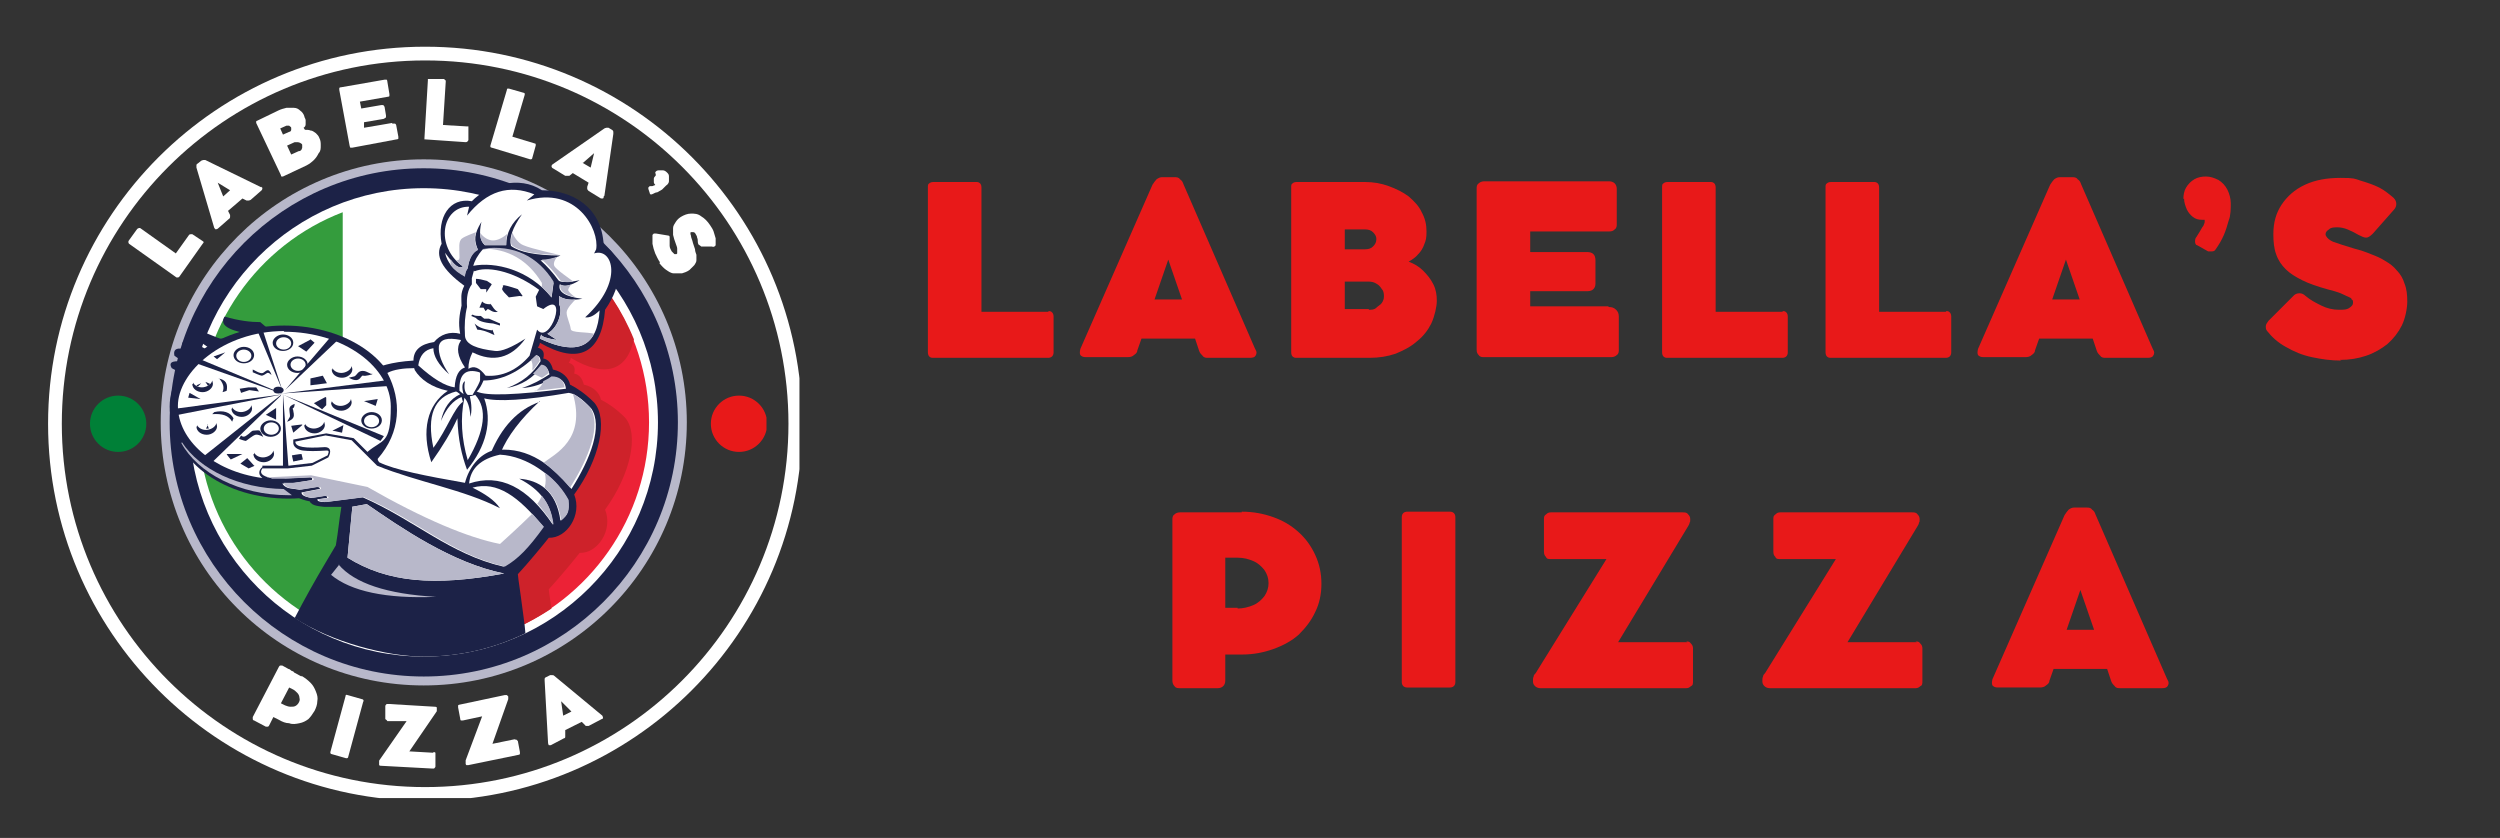 <?xml version="1.0" encoding="UTF-8"?>
<svg id="Layer_1" data-name="Layer 1" xmlns="http://www.w3.org/2000/svg" xmlns:xlink="http://www.w3.org/1999/xlink" version="1.1" viewBox="0 0 364 122">
  <rect x="0" y="0" width="364" height="122" fill="#333333" stroke="none"/>
  <defs>
    <style>
      .cls-1 {
        fill: #ce222a;
      }

      .cls-1, .cls-2, .cls-3, .cls-4, .cls-5, .cls-6, .cls-7, .cls-8, .cls-9, .cls-10, .cls-11, .cls-12 {
        stroke-width: 0px;
      }

      .cls-13 {
        clip-path: url(#clippath);
      }

      .cls-2, .cls-14 {
        fill: none;
      }

      .cls-3 {
        fill: #ec2236;
      }

      .cls-4, .cls-8 {
        fill: #b8b8ca;
      }

      .cls-5 {
        fill: #e81919;
      }

      .cls-15 {
        clip-path: url(#clippath-1);
      }

      .cls-16 {
        clip-path: url(#clippath-4);
      }

      .cls-17 {
        clip-path: url(#clippath-3);
      }

      .cls-18 {
        clip-path: url(#clippath-2);
      }

      .cls-19 {
        clip-path: url(#clippath-6);
      }

      .cls-20 {
        clip-path: url(#clippath-5);
      }

      .cls-6 {
        fill: #349c3d;
      }

      .cls-7 {
        fill: #008037;
      }

      .cls-8, .cls-9, .cls-10 {
        fill-rule: evenodd;
      }

      .cls-9, .cls-12 {
        fill: #1c2247;
      }

      .cls-10, .cls-11 {
        fill: #fff;
      }

      .cls-14 {
        stroke: #fff;
        stroke-miterlimit: 4;
        stroke-width: 4px;
      }
    </style>
    <clipPath id="clippath">
      <rect class="cls-2" x="13.1" y="57.6" width="8.2" height="8.2"/>
    </clipPath>
    <clipPath id="clippath-1">
      <circle class="cls-2" cx="17.2" cy="61.7" r="4.1"/>
    </clipPath>
    <clipPath id="clippath-2">
      <rect class="cls-2" x="7" y="6.8" width="109.4" height="109.4"/>
    </clipPath>
    <clipPath id="clippath-3">
      <path class="cls-2" d="M61.9,6.8C31.6,6.8,7,31.4,7,61.7s24.6,54.9,54.9,54.9,54.9-24.6,54.9-54.9S92.3,6.8,61.9,6.8Z"/>
    </clipPath>
    <clipPath id="clippath-4">
      <rect class="cls-2" x="23.4" y="23.2" width="76.6" height="76.6"/>
    </clipPath>
    <clipPath id="clippath-5">
      <rect class="cls-2" x="103.4" y="57.6" width="8.2" height="8.2"/>
    </clipPath>
    <clipPath id="clippath-6">
      <circle class="cls-2" cx="107.6" cy="61.7" r="4.1"/>
    </clipPath>
  </defs>
  <g class="cls-13">
    <g class="cls-15">
      <path class="cls-7" d="M13.1,57.6h8.2v8.2h-8.2v-8.2Z"/>
    </g>
  </g>
  <g class="cls-18">
    <g class="cls-17">
      <path class="cls-14" d="M61.9,6.8C31.6,6.8,7,31.4,7,61.7s24.6,54.9,54.9,54.9,54.9-24.6,54.9-54.9S92.3,6.8,61.9,6.8Z"/>
    </g>
  </g>
  <g class="cls-16">
    <path class="cls-4" d="M100,61.5c0,21.1-17.1,38.3-38.3,38.3s-38.3-17.1-38.3-38.3S40.6,23.2,61.7,23.2s38.3,17.1,38.3,38.3"/>
  </g>
  <path class="cls-12" d="M61.7,24.5c20.4,0,37,16.6,37,37s-16.6,37-37,37-37-16.6-37-37S41.3,24.5,61.7,24.5"/>
  <path class="cls-11" d="M27.6,61.5c0-18.8,15.3-34.1,34.1-34.1s34.1,15.3,34.1,34.1-15.3,34.1-34.1,34.1-34.1-15.3-34.1-34.1"/>
  <path class="cls-11" d="M61.7,28.7c18.1,0,32.8,14.7,32.8,32.8s-14.7,32.8-32.8,32.8-32.8-14.7-32.8-32.8,14.7-32.8,32.8-32.8"/>
  <path class="cls-6" d="M49.9,30.9v61.2c-12.3-4.8-21-16.7-21-30.6s8.7-25.9,21-30.6"/>
  <path class="cls-3" d="M73.5,92.2V30.9c12.3,4.7,21,16.7,21,30.6s-8.7,25.9-21,30.6"/>
  <path class="cls-1" d="M73.5,31.2c0,0,.2-.2.3-.2,8.4,3.3,15.1,10,18.5,18.4-1,4.6-4.2,5.7-9.2,2.7,0,.4-.3.7-.3.7.8.3,1,.7.8,1.6.7.1,1.2.7,1.4,1.6,1.4.3,2.3,1.2,2.5,2.2,1,.5,2.2,1.3,3.5,2.6,2.1,2.4.8,8.3-2.9,13.4,1.2,3-1.1,6.4-3.7,6.3-.7.9-3.1,3.8-4.5,5.3.1,1,.3,2,.4,2.8-2.1,1.4-4.4,2.6-6.8,3.6V31.2"/>
  <path class="cls-12" d="M42.9,90c1.4-2.7,3.2-5.9,4.4-7.9,14.9.2,24.4,1.7,28.5,4.5.3,2.4.6,4.2.7,5.6-4.5,2.2-9.5,3.4-14.8,3.4s-13.4-2.1-18.8-5.6"/>
  <path class="cls-12" d="M25.3,60.8c0-6.5,7.5-11.8,16.7-11.8s16.7,5.3,16.7,11.8-7.5,11.8-16.7,11.8-16.7-5.3-16.7-11.8"/>
  <path class="cls-9" d="M75.4,83.6c.1,1.1.3,2.1.4,3-5.1-.8-15.1-2.4-28.5-4.5.7-1.2,1.6-2.7,1.6-2.7.4-2.4.4-3.1.8-5.6h-2.5c-.6-.1-1.8-.1-2.1-.8-1.5-.3-2.2-.7-2.1-1.3-1.3,0-2.4-.5-2.6-1.3-2-.2-2.5-.8-2.7-1.7l16.4-14.8c.9-.5,2.8-1.2,6.1-1.4,0-1.5,1-2.4,3-2.7.9-1.1,2.3-1.6,3.8-1.2-.3-1.6-.1-2.8.2-4.1,0-1.1-.2-1.7.4-2.9-3.3-2.4-4.3-4.4-3.3-6.1-.7-3.9,1.2-6.8,4.4-6.2,2.3-2.4,6.9-3.8,10.2-1.6,4.3,0,8.7,2.3,9,8,3,1.8,2.8,5.7.2,9.4-.5,6.3-3.8,8.1-9.5,4.8,0,.4-.3.7-.3.7.8.3,1,.7.8,1.6.7.1,1.2.7,1.4,1.6,1.4.3,2.3,1.2,2.5,2.2,1,.5,2.2,1.3,3.5,2.6,2.1,2.4.8,8.3-2.9,13.4,1.2,3-1.1,6.4-3.7,6.3-.7.9-3.1,3.8-4.5,5.3"/>
  <path class="cls-12" d="M24.7,59.2c0-6.5,7.5-11.8,16.7-11.8s16.7,5.3,16.7,11.8-7.5,11.8-16.7,11.8-16.7-5.3-16.7-11.8"/>
  <path class="cls-9" d="M39.3,48.1l-1.4-1.2c-1.4,0-3.1-.2-5.2-.8-.7,1.1.3,1.9,3,2.4l-1.9.8h-1.7c0,.1-3.5-1.4-3.5-1.4-.8,0-1,.2-.7,1l2.6,1.8-.4.2-2.6-1.4c-.7,0-1,.2-1,.9l2.4,1.7v.3c0,0-2.3-1.6-2.3-1.6-1-.2-1.4.2-1.2,1l2.3,1.6c-.1.2-1.8-.8-1.8-.8-1,0-1.3.3-.9,1l2.9,1.6,11.4-7"/>
  <path class="cls-10" d="M69,39.4l-.3,1.1v.9c-.6.8-.8,1.9-.7,3.3-.3,1.2-.4,2.6-.3,4.2.1,1.3,1.8,1.9,4.4,2.2.9.1,2.4-.5,4.4-1.8-2.1,2.9-4.7,3.5-7.7,2-.4.8-.6,1.5-.6,2.4.8-.5,1.6-.2,2.5,1,2.4.2,4.6-.8,6.4-2.9l1.1-3.8c1.9,2.4,4.7-6,.9-3l-.9-.4-.2-1.4.5-1c-4.1-3-7.8-3.4-9.4-2.7"/>
  <path class="cls-10" d="M80.3,43.3c-3.3-4.1-8.3-5.2-11.4-4.6.2-.7.6-1.5,1.4-2.4,4.5-.5,8,1.1,10.3,4.9l-.3,2.2"/>
  <path class="cls-10" d="M69.6,36.3c-.8.4-1.3,1.3-1.5,2.7-.3.4-.4.8-.4,1.2-1.7-.9-2.6-2-2.9-3.4.7.9,1.8,2.6,2.6,2-4.2-3-3-8.8.9-8.7l-.3,1.3c2.9-3.6,6.1-4.6,9.8-3.1l-1.1.9c7.2-2.2,10.6,4.2,10.1,7.1l-.3.6c2.7-.9,4.4,4.1-1.3,9.3.6.1,1.3-.2,2.1-1-.3,5.3-3.2,6.7-8.7,4.1l.2-.6c0,.3.9.6,2.3.8l-1.4-.9c1.8-1.1,2.2-3.5,1.7-4.3v-1.2c.7.5,1.8.7,3.4.4-2.5-.3-3.6-1-3.3-2.1.7.4,1.6.2,2.9-.6-1.9.4-2.9.3-3.1,0-.8-1.1-1.7-2.1-2.6-2.9,1,0,1.9-.2,2.9-.7-3.6,0-6-.5-7.2-1.4-.3-1.1.2-2.6,1.6-4.6-1.5,1.2-2.3,2.7-2.3,4.5h-3.1c-.7-.6-.9-1.7-.5-3.4-1.1,1.8-1.1,2.7-.5,4.1"/>
  <path class="cls-9" d="M71.5,41.3l-.6-.4c-.7-.2-1.2-.3-1.6-.3v.6c0,0,.7.9.7.9h.8s0,.5,0,.5l.8-1.2"/>
  <path class="cls-9" d="M73.3,41.5l-.2.6c.1.3.5.7,1,1.2l1.5-.2h.2c0,.1.3,0,.3,0l-.7-1c-1.2-.4-1.9-.6-2.3-.6"/>
  <path class="cls-9" d="M71.4,44.3c-.6,0-.9-.1-1.2-.4l-.4.9h.4s.2,0,.2,0l.3.5.3-.3c.3,0,.7.6,1.5.4-.5-.2-.8-.8-1.1-1.2"/>
  <path class="cls-9" d="M72.8,47.1l-1.6-.7h-.7s-.5-.4-.5-.4c-.6,0-.9,0-1.2-.2l-.2.2.7.3c.3.4,1.1.7,2.5.8l1,.3v-.3"/>
  <path class="cls-9" d="M71.6,48.1c-1.4-.2-2-.5-2.5-1l.4.9c.5,0,1.3.2,2.5.8l-.3-.8"/>
  <path class="cls-10" d="M78.1,51.7c-2.5,2.5-5.1,3.7-7.7,3.7-.3.7-.6,1.3-1,1.6,1.4.7,5.8.5,13-.4-.1-1-.7-1.6-1.9-1.6-1.4.9-2.9,1.4-4.5,1.5,1.5-.5,2.8-1.2,4-2-.2-.9-.6-1.3-1.1-1.2-1.3,1.8-3,2.8-5.1,3.2,2.2-.8,3.8-2.1,4.9-3.9,0-.6-.3-.8-.5-.8"/>
  <path class="cls-10" d="M67.1,49.6c-.7,1-.5,2.3.6,3.9-.9.3-1.4,1.2-1.5,2.9-1.4-.2-3.1-1.2-5.3-3.2.2-1.4.9-2.3,2.2-2.5,0,1.1.7,2.4,2.3,3.8-1.1-1.6-1.6-3-1.5-4.1.2-1,1.2-1.3,3.2-.9"/>
  <path class="cls-10" d="M69.8,54.2c-2-.6-3,.3-2.9,2.7l.6.5c-.3-1-.2-1.7.2-1.9-.2,1,0,1.7.4,2h.7c.7-1.2,1.1-1.9,1.1-2.2v-1"/>
  <path class="cls-10" d="M66.4,57c-3.2.8-4.3,3.5-3.3,8.2,2-2.7,3-5.8,4.3-6.7l-.2-.7c-1.2.5-2.2,1.6-3,3.5.4-1.9,1.3-3.2,2.8-3.9l-.4-.3"/>
  <path class="cls-10" d="M67.6,58c-.6,2.9-.4,5.9.5,9,2.5-4.3,2.9-7.5,1.1-9.5l-.8.2c.3,1.2.3,2.2.1,3-.1-1.4-.4-2.3-.9-2.8"/>
  <path class="cls-10" d="M60.3,53.6c-1.5,0-3,.2-3.9.7,2.1,4,2,8.6-1.4,12.5,0,.2,0,.2.2.5,2.2,1.1,6.8,2,12.5,3,.6-2.3,2.1-4.1,4-4.7,4.4-.7,8.1,1.4,11.5,5.6,2.8-4.4,4.6-9.2,2.9-11.7-1.3-1.4-2.4-2.2-3.3-2.3-6.3,1.1-10.4,1.3-12.3.8,1.2,3.3.3,7-2.5,10.4-.8-2.2-1.3-4.4-1.4-7.5-.9,2-2.1,4-3.8,6.4-1.5-4.6-.6-8.4,2.4-10.4-2.4-.5-4-1.7-4.8-3"/>
  <path class="cls-10" d="M72.8,66.2c-2.8.6-4.3,2-4.5,4.2,4.5-1.5,8.5.5,12.2,6-.2-2.9-1.8-5.1-4.9-6.7,2.8.2,5.4,1.7,6,6.1,1.1-.9,1.3-1.4,1.1-3-1.8-3.4-5.9-6.4-9.9-6.6"/>
  <path class="cls-10" d="M79.1,76.7c-3.6-4.4-6.7-6.7-10.3-5.7,1.8.9,3.2,1.8,4,3-5.2-2.7-12-3.8-17.9-6.2l-3.7-3.7-3.8-.7-4.4.9c0,.8,1.4,1,4.3.8.8,0,1,.6.5,1.5l-2.4,1.2-3.5.4h-3.7c-.5.7,0,1.1,1.2,1.4h2c0,.1,3.7-.1,3.7-.1.4,0,.4.2.3.4l-3,.5h-1.3c.2.3.5.6,1.1.7l1.4.2,2.5-.4c.4,0,.6.2.4.3l-2.6.5c0,.4.4.6,1.4.8l1.9-.3c.4,0,.5.1.4.3l-1.4.2c0,.3.4.4,1.1.4l5.5-.7c7.7,3.4,12.7,8.3,20.5,10.1,1.8-1.1,3.4-2.6,5.7-5.8"/>
  <path class="cls-10" d="M51.3,73.8l-.7,7.4c5.8,3.6,12.6,4.2,22.8,2.3-7.6-1.5-15.2-6.8-20-10.1l-2.2.4"/>
  <path class="cls-9" d="M78.6,58.5c-3.2,1.1-5.6,3.7-7.2,7.6l1.5-.2c1-2.4,2.9-4.9,5.7-7.5"/>
  <path class="cls-11" d="M41.3,48.3c9,0,15.6,5.3,15.6,10.9s-1.2,4.7-3.4,6.6l-2-2-4-.7-4.8.9v.3c-.1.8.7,1.2,1.4,1.3.8.1,1.9.1,3.4,0,.3,0,.5,0,.2.7l-2.2,1.1-3.4.4h-3.9v.2c-.5.4-.6,1-.2,1.4,0,0,.1.1.2.2-7.3-1-12.3-5.6-12.3-10.5s6.5-10.9,15.5-10.9"/>
  <path class="cls-9" d="M48.1,49.1l-6.6,7.7,7.7-7.3-1-.3Z"/>
  <path class="cls-9" d="M38.3,48.2l2.8,8.6-3.6-8.6h.8Z"/>
  <path class="cls-9" d="M41.1,57.3l-12.2-5.1-.6.6,12.7,4.5Z"/>
  <path class="cls-9" d="M40.9,57.5l-11.2,8.9,1.2.9,10-9.7Z"/>
  <path class="cls-9" d="M41.2,57.3v10.8c-.1,0,.8-.1.8-.1l-.8-10.7Z"/>
  <path class="cls-9" d="M56,55.4l-15,1.9,15.5-1.1-.5-.8Z"/>
  <path class="cls-9" d="M55.9,63.5l-14.6-6,14.1,6.7.5-.7Z"/>
  <path class="cls-9" d="M41.2,57.4l-15.6,2.1-.2,1,15.8-3.1Z"/>
  <path class="cls-12" d="M28.1,55.9c0,0,0-.1,0-.2.2.4.7.7,1.3.7s1.4-.4,1.5-1c0,.1.1.3.1.5,0,.6-.7,1.2-1.5,1.2s-1.5-.5-1.5-1.2"/>
  <path class="cls-12" d="M34,51.7c0-.6.7-1.2,1.5-1.2s1.5.5,1.5,1.2-.7,1.2-1.5,1.2-1.5-.5-1.5-1.2ZM34.4,51.8c0,.5.5.9,1.1.9s1.1-.4,1.1-.9-.5-.9-1.1-.9-1.1.4-1.1.9"/>
  <path class="cls-12" d="M33.8,59.5c0,0,0-.1,0-.2.2.4.7.7,1.3.7s1.4-.4,1.5-1c0,.1.1.3.1.5,0,.6-.7,1.2-1.5,1.2s-1.5-.5-1.5-1.2"/>
  <path class="cls-12" d="M28.7,62.1c0,0,0-.1,0-.2.2.4.7.7,1.3.7s1.4-.4,1.5-1c0,.1.1.3.1.5,0,.6-.7,1.2-1.5,1.2s-1.5-.5-1.5-1.2"/>
  <path class="cls-12" d="M37,66.1c0,0,0-.1,0-.2.2.4.7.7,1.3.7s1.4-.4,1.5-1c0,.1.1.3.1.5,0,.6-.7,1.2-1.5,1.2s-1.5-.5-1.5-1.2"/>
  <path class="cls-12" d="M48.3,58.6c0,0,0-.1,0-.2.2.4.7.7,1.3.7s1.4-.4,1.5-1c0,.1.1.3.1.5,0,.6-.7,1.2-1.5,1.2s-1.5-.5-1.5-1.2"/>
  <path class="cls-12" d="M44.4,61.9c0,0,0-.1,0-.2.2.4.7.7,1.3.7s1.4-.4,1.5-1c0,.1.1.3.1.5,0,.6-.7,1.2-1.5,1.2s-1.5-.5-1.5-1.2"/>
  <path class="cls-12" d="M48.4,53.8c0,0,0-.1,0-.2.2.4.7.7,1.3.7s1.4-.4,1.5-1c0,.1.1.3.1.5,0,.6-.7,1.2-1.5,1.2s-1.5-.5-1.5-1.2"/>
  <path class="cls-9" d="M33.8,61.4c-.5-.9-1.4-1.2-2.9-1.1l.3-.3c1.3-.3,2.3,0,2.8.9l-.2.5"/>
  <path class="cls-9" d="M31.9,55.1c.6.7.8,1.3.5,2l.6-.2c.2-1-.1-1.6-1.2-1.8"/>
  <path class="cls-9" d="M29.2,58.1l-1.6-.9-.2.7,1.8.2Z"/>
  <path class="cls-9" d="M30.2,61.8l.2.6h-.4l.3-.6Z"/>
  <path class="cls-9" d="M29.9,55.6l.7.3-.3.3-.4-.6Z"/>
  <path class="cls-9" d="M29.3,55.8l-.5.5-.2-.2.7-.3Z"/>
  <path class="cls-9" d="M36.2,56.4l-1.3.2.2.6,1.2-.4,1.4.2-.4-.6h-1.1"/>
  <path class="cls-9" d="M39.5,54.6s-.3-.4-.6-.3c-.3.2-.6.4-.8.4-.2,0-1.3-.5-1.3-.5v-.4c.1,0,1.1.7,1.5.5.3-.2.5-.4.7-.4.3,0,.5.6.5.6h0"/>
  <path class="cls-9" d="M32.8,51.3l-1.7.6.5.4,1.2-1Z"/>
  <path class="cls-9" d="M38.4,63.7c0-.1-.8-.5-1.2-.4s-1.2.8-1.4.9c-.2,0-1-.3-1-.3l.3-.5s.3.4.8,0c.5-.3.7-.7,1-.7s.7-.1.9,0c.2.2.6,1,.5.9"/>
  <path class="cls-9" d="M40.2,59.4l-1.5,1,1.5.7v-1.8Z"/>
  <path class="cls-9" d="M35.2,66.1h-2.2c0,.1.6.8.6.8l1.7-.8Z"/>
  <path class="cls-9" d="M44,61.8c-.2,0-1.6.2-1.6.2l.3,1,1.3-1.1"/>
  <path class="cls-9" d="M42.9,58.8s-.6.2-.7.5c-.2.3.1,1.1,0,1.4-.1.2-.4.7-.4.7,0,0,.7-.2.9-.6.2-.4,0-.8,0-1,0-.2-.2-.3,0-.4.2-.1.2-.6.2-.6"/>
  <path class="cls-12" d="M41.8,53.1c0-.6.7-1.2,1.5-1.2s1.5.5,1.5,1.2-.7,1.2-1.5,1.2-1.5-.5-1.5-1.2ZM42.3,53.1c0,.5.5.9,1.1.9s1.1-.4,1.1-.9-.5-.9-1.1-.9-1.1.4-1.1.9"/>
  <path class="cls-12" d="M39.7,49.9c0-.6.7-1.2,1.5-1.2s1.5.5,1.5,1.2-.7,1.2-1.5,1.2-1.5-.5-1.5-1.2ZM40.2,50c0,.5.5.9,1.1.9s1.1-.4,1.1-.9-.5-.9-1.1-.9-1.1.4-1.1.9"/>
  <path class="cls-12" d="M52.6,61.2c0-.6.7-1.2,1.5-1.2s1.5.5,1.5,1.2-.7,1.2-1.5,1.2-1.5-.5-1.5-1.2ZM53,61.3c0,.5.5.9,1.1.9s1.1-.4,1.1-.9-.5-.9-1.1-.9-1.1.4-1.1.9"/>
  <path class="cls-12" d="M37.9,62.4c0-.6.7-1.2,1.5-1.2s1.5.5,1.5,1.2-.7,1.2-1.5,1.2-1.5-.5-1.5-1.2ZM38.4,62.4c0,.5.5.9,1.1.9s1.1-.4,1.1-.9-.5-.9-1.1-.9-1.1.4-1.1.9"/>
  <path class="cls-9" d="M47,54.7l-1.8.4v1c.1,0,2.4-.3,2.4-.3l-.6-1.1"/>
  <path class="cls-9" d="M47.4,57.8l-1.7.9,1.2.9.6-.6v-1.1"/>
  <path class="cls-9" d="M55,58.1l-2,.3,1.7.7.3-1Z"/>
  <path class="cls-9" d="M54.2,54.4c-.2.2-.7-.4-1.4-.4s-.8.6-1.2.8c-.5.1-.8.2-.8.2,0,0,.8.5,1.3.3.5-.2.5-.7.8-.6s1.3-.2,1.3-.2"/>
  <path class="cls-9" d="M45.1,49.5l-1.7.9,1.2.8,1.2-1.3-.6-.5"/>
  <path class="cls-9" d="M50,61.9l-1.6.8,1.4.3.2-1.1Z"/>
  <path class="cls-9" d="M43.9,66.1c-.3,0-1.4.2-1.4.2l.2.9,1.4-.3-.2-.8"/>
  <path class="cls-9" d="M37,67.8l-1-1.1-1,.8,1.2.7.9-.4"/>
  <path class="cls-12" d="M39.8,56.8c0-.3.3-.5.7-.5s.8.2.8.5-.3.5-.8.5-.7-.2-.7-.5"/>
  <path class="cls-4" d="M26.5,64.4c2.6,4,8.3,6.7,14.8,6.8l1.2.9c-.2,0-.3,0-.5,0-7.1,0-13.2-3.2-15.6-7.6"/>
  <path class="cls-8" d="M49.3,82.2c2.3,2.7,7,4.3,14.2,4.7-7.3.3-12.4-.8-15.3-3.2l1.2-1.5"/>
  <path class="cls-4" d="M38.9,69.5l6.4-.3,8.2,1.7c8.2,4.7,14.7,7.4,19.3,8.3,0,0,3-2.7,4.7-4.4.5.6,1.1,1.2,1.7,1.9-2.3,3.2-3.8,4.7-5.7,5.8-7.8-1.8-12.7-6.7-20.5-10.1l-5.5.7c-.8,0-1.1-.2-1.1-.4l1.4-.2c.1-.1,0-.2-.4-.3l-1.9.3c-1-.1-1.4-.4-1.4-.8l2.6-.5c.1-.2,0-.3-.4-.3l-2.5.4-1.4-.2c-.6-.1-1-.4-1.1-.8h1.3c0,0,3-.4,3-.4.2-.2,0-.3-.3-.4l-3.7.2h-2c-.3-.2-.5-.2-.7-.3"/>
  <path class="cls-8" d="M51.3,73.8l-.7,7.4c5.8,3.6,12.6,4.2,22.8,2.3-7.6-1.5-15.2-6.8-20-10.1l-2.2.4"/>
  <path class="cls-4" d="M78.2,73.4c.3-.4.5-.8.7-1.2,1,1.2,1.5,2.6,1.7,4.2-.8-1.1-1.5-2.1-2.3-3ZM79.3,71c.2-.7.2-1.5,0-2.2,1.5,1.1,2.7,2.5,3.5,4,.1,1.6,0,2.1-1.1,3-.3-2.3-1.2-3.8-2.4-4.8"/>
  <path class="cls-4" d="M79.1,67.4c1.7-1.3,6.3-3.4,4.3-10.1.7.4,1.6,1.1,2.5,2,1.7,2.5-.1,7.3-2.9,11.7-1.3-1.5-2.6-2.7-3.9-3.7"/>
  <path class="cls-4" d="M69.9,33.9c.3.4.9,1,1.7,1.1.8.1,1.8-.5,2.3-1-.2.5-.2,1.1-.2,1.7h-3.1c-.4-.4-.7-.9-.7-1.7ZM74.6,33.9c.2.5.8,1.5,1.6,1.8,1.1.5,5.2,1.4,5.2,1.4-3.5,0-5.8-.5-6.9-1.4-.2-.5-.1-1.1.1-1.9ZM81.2,37.3c-.3.3-.7,1-.5,1.4.2.5,2.4,2,2.8,2.3-1.2.2-1.9,0-2-.3-.8-1.1-1.7-2.1-2.6-2.9.8,0,1.6-.2,2.5-.5ZM83.1,41.5c-.2.3-.5.7-.3.9.1.2.7.7,1,.9-1.7-.4-2.4-1-2.2-1.9.4.3.9.3,1.6,0ZM83.8,43.6c-.3.3-1.3,1.3-1.3,1.9,0,.7.5,1.6.6,2.4,0,.6,2.4.4,3.4.7-1.2,2.4-3.9,2.6-7.9.7l.2-.6c0,.3.9.6,2.3.8l-1.4-.9c1.8-1.1,2.2-3.5,1.7-4.3v-1.2c.5.4,1.3.6,2.4.5ZM65.6,38.6v-.9c.5.8,1.2,1.5,1.8,1.1-.4-.3-.7-.6-1-.9.3,0,.5,0,.5-.5,0-1.3-.2-2.3.4-2.7.4-.3,1.5-.7,2-.9-.3.9-.2,1.6.3,2.6-.8.4-1.3,1.3-1.5,2.7-.3.4-.4.8-.4,1.2-.9-.5-1.6-1-2-1.6"/>
  <path class="cls-8" d="M80.3,43.3c-.4-.5-.9-1-1.4-1.5v-.6c-2-3.3-4.9-5-8.6-5h0c4.5-.6,8,1.1,10.3,4.8l-.3,2.2"/>
  <path class="cls-4" d="M77.9,57c.7-.5,1.1-1,1.2-1.5.4-.2.8-.4,1.2-.7,1.2,0,1.8.6,1.9,1.6-1.6.2-3.1.4-4.4.5ZM78.9,55l-1.3-.6c.4-.4.8-.8,1.2-1.3.6,0,.9.4,1.1,1.2-.3.2-.6.5-1,.7ZM77.5,53.8c.1-.6,0-1.1-.2-1.4.3-.2.5-.5.8-.7.2,0,.4.2.5.8-.3.5-.7,1-1,1.4"/>
  <g class="cls-20">
    <g class="cls-19">
      <path class="cls-5" d="M103.4,57.6h8.2v8.2h-8.2v-8.2Z"/>
    </g>
  </g>
  <path class="cls-11" d="M27.6,34.2c0,0,0-.1.2-.1,0,0,.1,0,.2,0l1.5,1c.2.1.2.2,0,.4l-3.4,4.8c0,0-.1.1-.2.1,0,0-.1,0-.2,0l-6.9-4.9c0,0-.1-.1-.1-.2,0,0,0-.1,0-.2l1.3-1.8c0,0,.1,0,.2-.1,0,0,.1,0,.2,0l5.2,3.7,2-2.8Z"/>
  <path class="cls-11" d="M38,27.2c.1,0,.2.1.2.2,0,0,0,.2-.1.3l-1.6,1.4c0,0-.2.1-.3.1,0,0-.2,0-.3,0l-.6-.3-2.1,1.8.3.6c0,0,0,.2,0,.3,0,0,0,.2-.2.3l-1.6,1.4c0,0-.2.1-.3.1,0,0-.1-.1-.2-.2l-2.6-8.8c0-.1,0-.2,0-.3,0-.1,0-.2.2-.3l.5-.4c0,0,.2-.1.3-.1s.2,0,.3,0l8.2,4ZM32.5,28.6l1-.9-1.8-1.1.8,2Z"/>
  <path class="cls-11" d="M44.4,18.9c.3,0,.6,0,.8.1.3,0,.5.2.8.4.2.2.4.4.5.7.2.4.2.7.2,1.1,0,.4,0,.8-.3,1.1-.2.4-.4.7-.7,1-.3.3-.7.6-1.1.8l-3.4,1.6c0,0-.1,0-.2,0,0,0-.1,0-.1-.2l-3.6-7.6c0,0,0-.2,0-.2,0,0,0-.1.1-.1l3.1-1.5c.4-.2.8-.3,1.2-.4.4,0,.8,0,1.1,0,.4,0,.7.2.9.4.3.2.5.5.6.8,0,.2.2.4.2.6,0,.2,0,.4,0,.6,0,.2-.1.4-.3.5ZM42.4,18.6c0-.1-.2-.2-.3-.3-.1,0-.3,0-.4,0l-.9.4.4.9.9-.4c.2,0,.3-.2.3-.3,0-.1,0-.3,0-.4ZM43.6,22c.1,0,.2-.1.3-.2,0-.1.1-.2.1-.3,0-.1,0-.2,0-.4,0-.1-.1-.2-.3-.3,0,0-.2-.1-.4-.1-.1,0-.3,0-.4,0l-1.1.5.6,1.3,1.1-.5Z"/>
  <path class="cls-11" d="M57.1,18c.2,0,.3,0,.4,0,.1,0,.2.2.2.3l.3,1.6c0,.1,0,.2,0,.3,0,0-.1.1-.3.1l-6.4,1.2c-.1,0-.2,0-.3,0,0,0-.1-.2-.1-.3l-1.5-8.1c0-.1,0-.2,0-.3,0,0,.1-.1.3-.1l6.3-1.1c.1,0,.2,0,.3,0,0,0,.1.1.1.3l.3,1.8c0,.1,0,.2,0,.3,0,0-.1.1-.3.1l-4,.7.2,1,2.9-.5c.1,0,.3,0,.3,0,0,0,.2.2.2.3l.2,1.2c0,.1,0,.2,0,.3,0,0-.2.1-.3.2l-2.9.5v.8c.1,0,4.1-.7,4.1-.7Z"/>
  <path class="cls-11" d="M68,18.4c0,0,.1,0,.2,0,0,0,0,.1,0,.2v1.8c-.1.2-.2.3-.4.3l-5.8-.4c0,0-.2,0-.2,0,0,0,0-.1,0-.2l.5-8.4c0,0,0-.2,0-.2,0,0,.1,0,.2,0h2.2c0,.1.1.2.2.2,0,0,0,.1,0,.2l-.4,6.3,3.4.2Z"/>
  <path class="cls-11" d="M77.9,20.9c0,0,.1,0,.1.1,0,0,0,.1,0,.2l-.5,1.8c0,.2-.2.2-.3.2l-5.6-1.7c0,0-.1,0-.2-.1,0,0,0-.1,0-.2l2.4-8.1c0,0,0-.2.1-.2,0,0,.1,0,.2,0l2.1.6c0,0,.1,0,.2.1,0,0,0,.1,0,.2l-1.8,6.1,3.3,1Z"/>
  <path class="cls-11" d="M87.9,28.6c0,.1,0,.2-.1.3,0,0-.2,0-.3,0l-1.8-1.1c0,0-.2-.2-.2-.3,0,0,0-.2,0-.3l.2-.6-2.3-1.4-.5.4c0,0-.2,0-.3,0,0,0-.2,0-.3,0l-1.8-1.1c-.1,0-.2-.2-.2-.3,0,0,0-.2.2-.3l7.5-5.2c0,0,.2-.1.3-.1s.2,0,.3,0l.5.3c0,0,.2.1.2.3,0,0,0,.2,0,.3l-1.3,9ZM84.8,23.7l1.2.7.5-2.1-1.6,1.4Z"/>
  <path class="cls-11" d="M95.4,25.1c.1-.2.3-.3.5-.3.2,0,.4,0,.6,0,.2,0,.4.1.6.3.2.2.3.3.3.6,0,.2,0,.4,0,.7,0,.2-.2.5-.4.6-.2.2-.4.4-.6.6-.2.1-.5.3-.7.4-.3,0-.5.2-.8.3,0,0-.1,0-.2,0,0,0-.1-.1-.1-.2l-.2-.6c0,0,0-.1,0-.2,0,0,.1-.1.2-.2.1,0,.2,0,.3,0,.1,0,.2,0,.3-.1,0,0,.2,0,.2-.1,0,0,0,0,0,0,0,0,0,0,0,0h0s0,0,0,0c-.1-.1-.2-.2-.2-.4,0-.2,0-.3,0-.5,0-.2.2-.3.3-.5Z"/>
  <path class="cls-11" d="M96.1,38.2c-.3-.4-.5-.9-.7-1.3-.2-.5-.3-.9-.4-1.4,0-.4,0-.9,0-1.3,0,0,.1-.1.2-.2,0,0,.2,0,.3,0l1.8.3c0,0,.2,0,.2.2,0,0,0,.2,0,.3,0,.3,0,.7,0,1,0,.3.2.6.3.8.2.2.3.3.4.4.1,0,.2,0,.3,0,0,0,0,0,.1-.1,0,0,0-.1,0-.3,0,0,0-.2,0-.4,0-.2-.1-.4-.2-.7-.2-.5-.3-.9-.4-1.3,0-.4,0-.7,0-1,0-.3.2-.6.4-.9.2-.3.4-.5.7-.7.5-.3,1-.5,1.5-.5.5,0,1,0,1.5.4.5.3.9.7,1.3,1.3.2.3.4.6.5.9s.2.7.3,1c0,.3,0,.6,0,.9,0,.1,0,.2-.2.3,0,0-.2.1-.3,0h-1.6c-.2-.2-.3-.2-.4-.3,0,0-.1-.2-.1-.4,0-.2,0-.4-.1-.6,0-.2-.1-.3-.2-.5-.1-.2-.2-.3-.4-.3-.1,0-.2,0-.3,0-.1,0-.1.3,0,.5,0,.3.2.6.3,1.1.1.3.2.6.3.9,0,.3.1.5.2.8,0,.3,0,.5,0,.8,0,.3-.2.5-.3.7-.2.2-.4.4-.7.7-.4.3-.8.4-1.1.5-.4,0-.8,0-1.2,0-.4,0-.8-.3-1.1-.5-.3-.2-.7-.6-1-1Z"/>
  <path class="cls-11" d="M43.9,98.4c.5.3.9.6,1.3,1,.4.4.6.8.8,1.3.2.5.3.9.2,1.4,0,.5-.2,1-.4,1.4-.3.5-.6.9-.9,1.2-.4.3-.8.5-1.3.6-.5.1-1,.2-1.5,0-.5,0-1-.2-1.5-.5l-.8-.4-.6,1.2c0,0-.1.2-.2.2,0,0-.2,0-.3,0l-1.7-.9c-.1,0-.2-.1-.2-.2,0,0,0-.2,0-.3l3.8-7.3c0,0,.1-.2.2-.2,0,0,.2,0,.3,0l.9.5c.2,0,.3.2.5.3.1,0,.3.1.3.2l1.1.6ZM41.5,102.7c.3.1.5.2.8.2.3,0,.5,0,.7-.1.2-.1.4-.3.5-.5.1-.2.2-.4.1-.7,0-.2-.1-.5-.3-.7-.2-.2-.4-.4-.6-.5l-.6-.3-1.2,2.3.6.3Z"/>
  <path class="cls-11" d="M52.9,102.1l-2.2,8.1c0,.2-.2.2-.3.2l-2.1-.6c-.2,0-.2-.2-.2-.3l2.2-8.1c0-.2.1-.3.3-.2l2.1.6c.2,0,.3.2.2.4Z"/>
  <path class="cls-11" d="M63.1,109.5c.1,0,.2,0,.3.1,0,0,0,.1,0,.3v1.7c0,.1-.1.2-.2.3,0,0-.1,0-.3,0l-7.4-.4c-.1,0-.2,0-.3-.1,0,0,0-.2,0-.3s0-.2,0-.3c0,0,0-.1.1-.2l3.9-5.6h-2.8c-.1-.2-.2-.2-.3-.3,0,0,0-.2,0-.3v-1.6c0-.1.1-.2.2-.3,0,0,.2,0,.3,0l6.7.4c.1,0,.2,0,.3.1,0,0,0,.2,0,.3,0,0,0,.1,0,.2,0,0,0,.1-.1.2l-3.9,5.7,3.5.2Z"/>
  <path class="cls-11" d="M74.9,107.7c.1,0,.2,0,.3,0,0,0,.1.1.2.2l.3,1.6c0,.1,0,.2,0,.3,0,0-.1.1-.2.1l-7.3,1.5c0,0-.2,0-.3,0,0,0-.1-.1-.1-.2,0,0,0-.2,0-.3,0,0,0-.1,0-.2l2.4-6.4-2.8.6c-.1,0-.2,0-.3,0,0,0-.1-.1-.1-.3l-.3-1.6c0,0,0-.2,0-.3,0,0,.1-.1.2-.1l6.6-1.4c.1,0,.2,0,.3,0,0,0,.1.1.2.2,0,0,0,.1,0,.2,0,0,0,.1,0,.2l-2.3,6.5,3.4-.7Z"/>
  <path class="cls-11" d="M87.7,104.2c0,0,.1.2.1.3,0,0,0,.2-.2.2l-1.9,1c0,0-.2,0-.3,0,0,0-.2,0-.2-.1l-.5-.5-2.4,1.2v.7c0,0,0,.2,0,.3,0,0,0,.2-.2.2l-1.9,1c-.1,0-.2,0-.3,0,0,0-.1-.2-.1-.3l-.5-9.1c0-.1,0-.2,0-.3,0,0,.1-.2.2-.2l.6-.3c0,0,.2,0,.3,0,.1,0,.2,0,.3.1l7,5.8ZM82,104.2l1.2-.6-1.5-1.5.3,2.1Z"/>
  <path class="cls-5" d="M152.6,45.3c.3,0,.4,0,.6.2.1.1.2.3.2.6v5.2c0,.5-.3.8-.8.8h-16.7c-.2,0-.4,0-.6-.2-.1-.1-.2-.3-.2-.6v-24c0-.3,0-.5.2-.6.1-.1.3-.2.6-.2h6.2c.2,0,.4,0,.6.2.1.1.2.3.2.6v18.1h9.8Z"/>
  <path class="cls-5" d="M182.8,50.9c.2.3.2.6,0,.9-.1.2-.4.3-.8.3h-6.1c-.3,0-.6,0-.8-.3-.2-.2-.4-.4-.5-.7l-.6-1.8h-7.8l-.6,1.7c0,.3-.2.5-.5.7-.2.2-.5.3-.9.3h-6.1c-.4,0-.6-.1-.8-.3-.1-.2-.1-.5,0-.9l10.5-23.9c.2-.3.4-.6.6-.8.3-.2.5-.3.8-.3h1.8c.3,0,.6,0,.8.3.3.2.4.4.5.7l10.4,23.9ZM168.1,43.6h4l-2-5.8-2,5.8Z"/>
  <path class="cls-5" d="M205.1,38.1c.8.3,1.5.7,2.1,1.3.6.6,1.1,1.2,1.5,2,.4.8.5,1.6.5,2.4s-.3,2.2-.8,3.3c-.5,1-1.2,1.9-2.1,2.6-.9.8-1.9,1.3-3.1,1.8-1.2.4-2.4.6-3.8.6h-10.6c-.2,0-.4,0-.6-.2-.1-.1-.2-.3-.2-.6v-24c0-.3,0-.5.2-.6.1-.1.3-.2.6-.2h9.9c1.3,0,2.4.2,3.5.6,1.1.4,2.1.9,2.9,1.5.8.7,1.5,1.4,1.9,2.3.5.9.7,1.8.7,2.8s-.1,1.3-.3,1.8c-.2.6-.5,1.1-.9,1.5-.4.5-.9.8-1.4,1.1ZM200.4,34.8c0-.4-.2-.7-.5-1-.3-.3-.7-.4-1.2-.4h-2.9v2.9h2.9c.5,0,.9-.1,1.2-.4.3-.3.5-.6.5-1.1ZM199.3,45.1c.4,0,.8,0,1.1-.3s.6-.4.8-.7c.2-.3.3-.6.3-.9s0-.8-.3-1.1c-.2-.3-.4-.6-.8-.8-.3-.2-.7-.3-1.1-.3h-3.5v4h3.5Z"/>
  <path class="cls-5" d="M234.2,44.7c.5,0,.8.1,1.1.4.3.3.4.6.4,1v4.8c0,.3,0,.6-.3.8-.2.2-.5.3-.8.3h-18.5c-.3,0-.6,0-.8-.3-.2-.2-.3-.4-.3-.8v-23.4c0-.3,0-.6.3-.8.2-.2.5-.3.8-.3h18.2c.3,0,.6.1.8.3.2.2.3.5.3.8v5.1c0,.3,0,.6-.3.8-.2.2-.4.3-.8.3h-11.5v3h8.3c.4,0,.7.1.9.3.2.2.3.5.3.9v3.4c0,.3-.1.6-.3.8-.2.2-.5.3-.9.3h-8.3v2.2h11.4Z"/>
  <path class="cls-5" d="M259.5,45.3c.3,0,.4,0,.6.2.1.1.2.3.2.6v5.2c0,.5-.3.8-.8.8h-16.7c-.2,0-.4,0-.6-.2-.1-.1-.2-.3-.2-.6v-24c0-.3,0-.5.2-.6.1-.1.3-.2.6-.2h6.2c.2,0,.4,0,.6.2.1.1.2.3.2.6v18.1h9.8Z"/>
  <path class="cls-5" d="M283.3,45.3c.3,0,.4,0,.6.2.1.1.2.3.2.6v5.2c0,.5-.3.8-.8.8h-16.7c-.2,0-.4,0-.6-.2-.1-.1-.2-.3-.2-.6v-24c0-.3,0-.5.2-.6.1-.1.3-.2.6-.2h6.2c.2,0,.4,0,.6.2.1.1.2.3.2.6v18.1h9.8Z"/>
  <path class="cls-5" d="M313.5,50.9c.2.3.2.6,0,.9-.1.2-.4.3-.8.3h-6.1c-.3,0-.6,0-.8-.3-.2-.2-.4-.4-.5-.7l-.6-1.8h-7.8l-.6,1.7c0,.3-.2.5-.5.7-.2.2-.5.3-.9.3h-6.1c-.4,0-.6-.1-.8-.3-.1-.2-.1-.5,0-.9l10.5-23.9c.2-.3.4-.6.6-.8.3-.2.5-.3.8-.3h1.8c.3,0,.6,0,.8.3.3.2.4.4.5.7l10.4,23.9ZM298.8,43.6h4l-2-5.8-2,5.8Z"/>
  <path class="cls-5" d="M317.9,29c0-.6.1-1.2.4-1.7.3-.5.7-.9,1.2-1.2.5-.3,1.1-.4,1.7-.4s1.2.2,1.8.5c.5.3,1,.8,1.3,1.4.3.6.5,1.3.5,2s0,1.8-.3,2.5c-.2.7-.4,1.4-.7,2.1-.3.7-.7,1.4-1.2,2.1-.1.2-.3.3-.5.3-.2,0-.4,0-.6,0l-1.6-.9c-.2,0-.3-.3-.3-.5,0-.2,0-.5.2-.7.2-.3.3-.5.5-.8.2-.3.3-.6.5-.8.1-.3.2-.4.2-.6s0-.1,0-.2c0,0,0,0,0-.1,0,0,0,0-.1,0h-.3c-.5,0-.9-.1-1.3-.4-.4-.3-.7-.7-.9-1.1-.2-.5-.4-1-.4-1.6Z"/>
  <path class="cls-5" d="M340.9,52.5c-1.5,0-2.9-.2-4.3-.5s-2.6-.8-3.8-1.5c-1.1-.6-2-1.4-2.7-2.3-.2-.2-.2-.5-.2-.7,0-.3.2-.5.4-.8l3.7-3.7c.2-.2.5-.3.8-.3.3,0,.6.1.9.4.7.6,1.5,1,2.3,1.4.8.4,1.7.6,2.5.6s1.2,0,1.6-.3c.3-.2.5-.4.5-.7s0-.4-.2-.5c0-.2-.3-.3-.5-.4-.3-.1-.6-.3-1.1-.5-.5-.2-1.2-.4-2-.6-1.4-.4-2.6-.8-3.6-1.3-1-.5-1.8-1-2.4-1.6-.6-.6-1.1-1.3-1.4-2.2-.3-.8-.4-1.8-.4-2.9,0-1.7.4-3.1,1.2-4.3.8-1.2,1.9-2.2,3.4-2.9,1.5-.7,3.2-1,5.2-1s2,.1,2.9.4c1,.3,1.9.6,2.7,1,.8.4,1.5,1,2.1,1.5.3.3.4.6.4.9,0,.3-.1.6-.4.9l-3,3.4c-.4.4-.7.6-1,.6-.3,0-.7-.2-1.1-.4-.5-.3-1.1-.6-1.6-.8-.5-.2-1-.3-1.4-.3-.6,0-1,0-1.3.3-.3.2-.5.4-.5.7s.4.8,1.1,1.1c.8.3,1.8.6,3.1,1,.8.2,1.7.5,2.4.8.8.3,1.5.6,2.1,1,.7.4,1.2.8,1.7,1.4.5.5.9,1.2,1.1,1.9.3.7.4,1.6.4,2.6s-.3,2.5-.8,3.5c-.5,1-1.2,1.9-2.1,2.7-.9.7-1.9,1.3-3.1,1.7-1.2.4-2.4.6-3.8.6Z"/>
  <path class="cls-5" d="M180.8,74.5c1.7,0,3.2.3,4.6.8,1.4.5,2.6,1.2,3.7,2.2,1,.9,1.8,2,2.4,3.3.6,1.3.9,2.7.9,4.2s-.3,2.9-.9,4.1c-.6,1.3-1.4,2.3-2.4,3.3-1,.9-2.3,1.6-3.7,2.1-1.4.5-2.9.8-4.6.8h-2.4v3.8c0,.3-.1.6-.3.8-.2.2-.5.3-.8.3h-5.5c-.3,0-.6,0-.8-.3-.2-.2-.3-.5-.3-.8v-23.4c0-.3,0-.6.3-.8.2-.2.5-.3.8-.3h9ZM180.2,88.6c.8,0,1.6-.2,2.3-.5.7-.3,1.2-.8,1.6-1.3.4-.6.6-1.2.6-1.9s-.2-1.3-.6-1.9c-.4-.5-.9-1-1.6-1.3-.7-.3-1.4-.5-2.3-.5h-1.8v7.3h1.8Z"/>
  <path class="cls-5" d="M211.9,75.3v24c0,.5-.3.8-.8.8h-6.2c-.5,0-.8-.3-.8-.8v-24c0-.5.3-.8.8-.8h6.2c.5,0,.8.3.8.8Z"/>
  <path class="cls-5" d="M245.5,93.4c.3,0,.5,0,.7.3.2.2.3.4.3.7v4.8c0,.3,0,.6-.3.7-.2.2-.4.3-.7.3h-21.2c-.3,0-.6-.1-.8-.3-.2-.2-.3-.4-.3-.7s0-.5.1-.7c0-.2.2-.4.3-.5l10.3-16.6h-8.1c-.3,0-.6,0-.7-.3-.2-.2-.3-.4-.3-.8v-4.7c0-.3,0-.5.3-.7.2-.2.4-.3.7-.3h19.2c.3,0,.6,0,.8.3.2.2.3.4.3.7s0,.4-.1.5c0,.2-.1.3-.2.5l-10.2,16.9h10.1Z"/>
  <path class="cls-5" d="M278.9,93.4c.3,0,.5,0,.7.3.2.2.3.4.3.7v4.8c0,.3,0,.6-.3.7-.2.2-.4.3-.7.3h-21.2c-.3,0-.6-.1-.8-.3-.2-.2-.3-.4-.3-.7s0-.5.1-.7c0-.2.2-.4.3-.5l10.3-16.6h-8.1c-.3,0-.6,0-.7-.3-.2-.2-.3-.4-.3-.8v-4.7c0-.3,0-.5.3-.7.2-.2.4-.3.7-.3h19.2c.3,0,.6,0,.8.3.2.2.3.4.3.7s0,.4-.1.5c0,.2-.1.3-.2.5l-10.2,16.9h10.1Z"/>
  <path class="cls-5" d="M315.6,99c.2.3.2.6,0,.9-.1.2-.4.3-.8.3h-6.1c-.3,0-.6,0-.8-.3-.2-.2-.4-.4-.5-.7l-.6-1.8h-7.8l-.6,1.7c0,.3-.2.5-.5.7-.2.2-.5.3-.9.3h-6.1c-.4,0-.6-.1-.8-.3-.1-.2-.1-.5,0-.9l10.5-23.9c.2-.3.4-.6.6-.8.3-.2.5-.3.8-.3h1.8c.3,0,.6,0,.8.3.3.2.4.4.5.7l10.4,23.9ZM300.9,91.7h4l-2-5.8-2,5.8Z"/>
</svg>